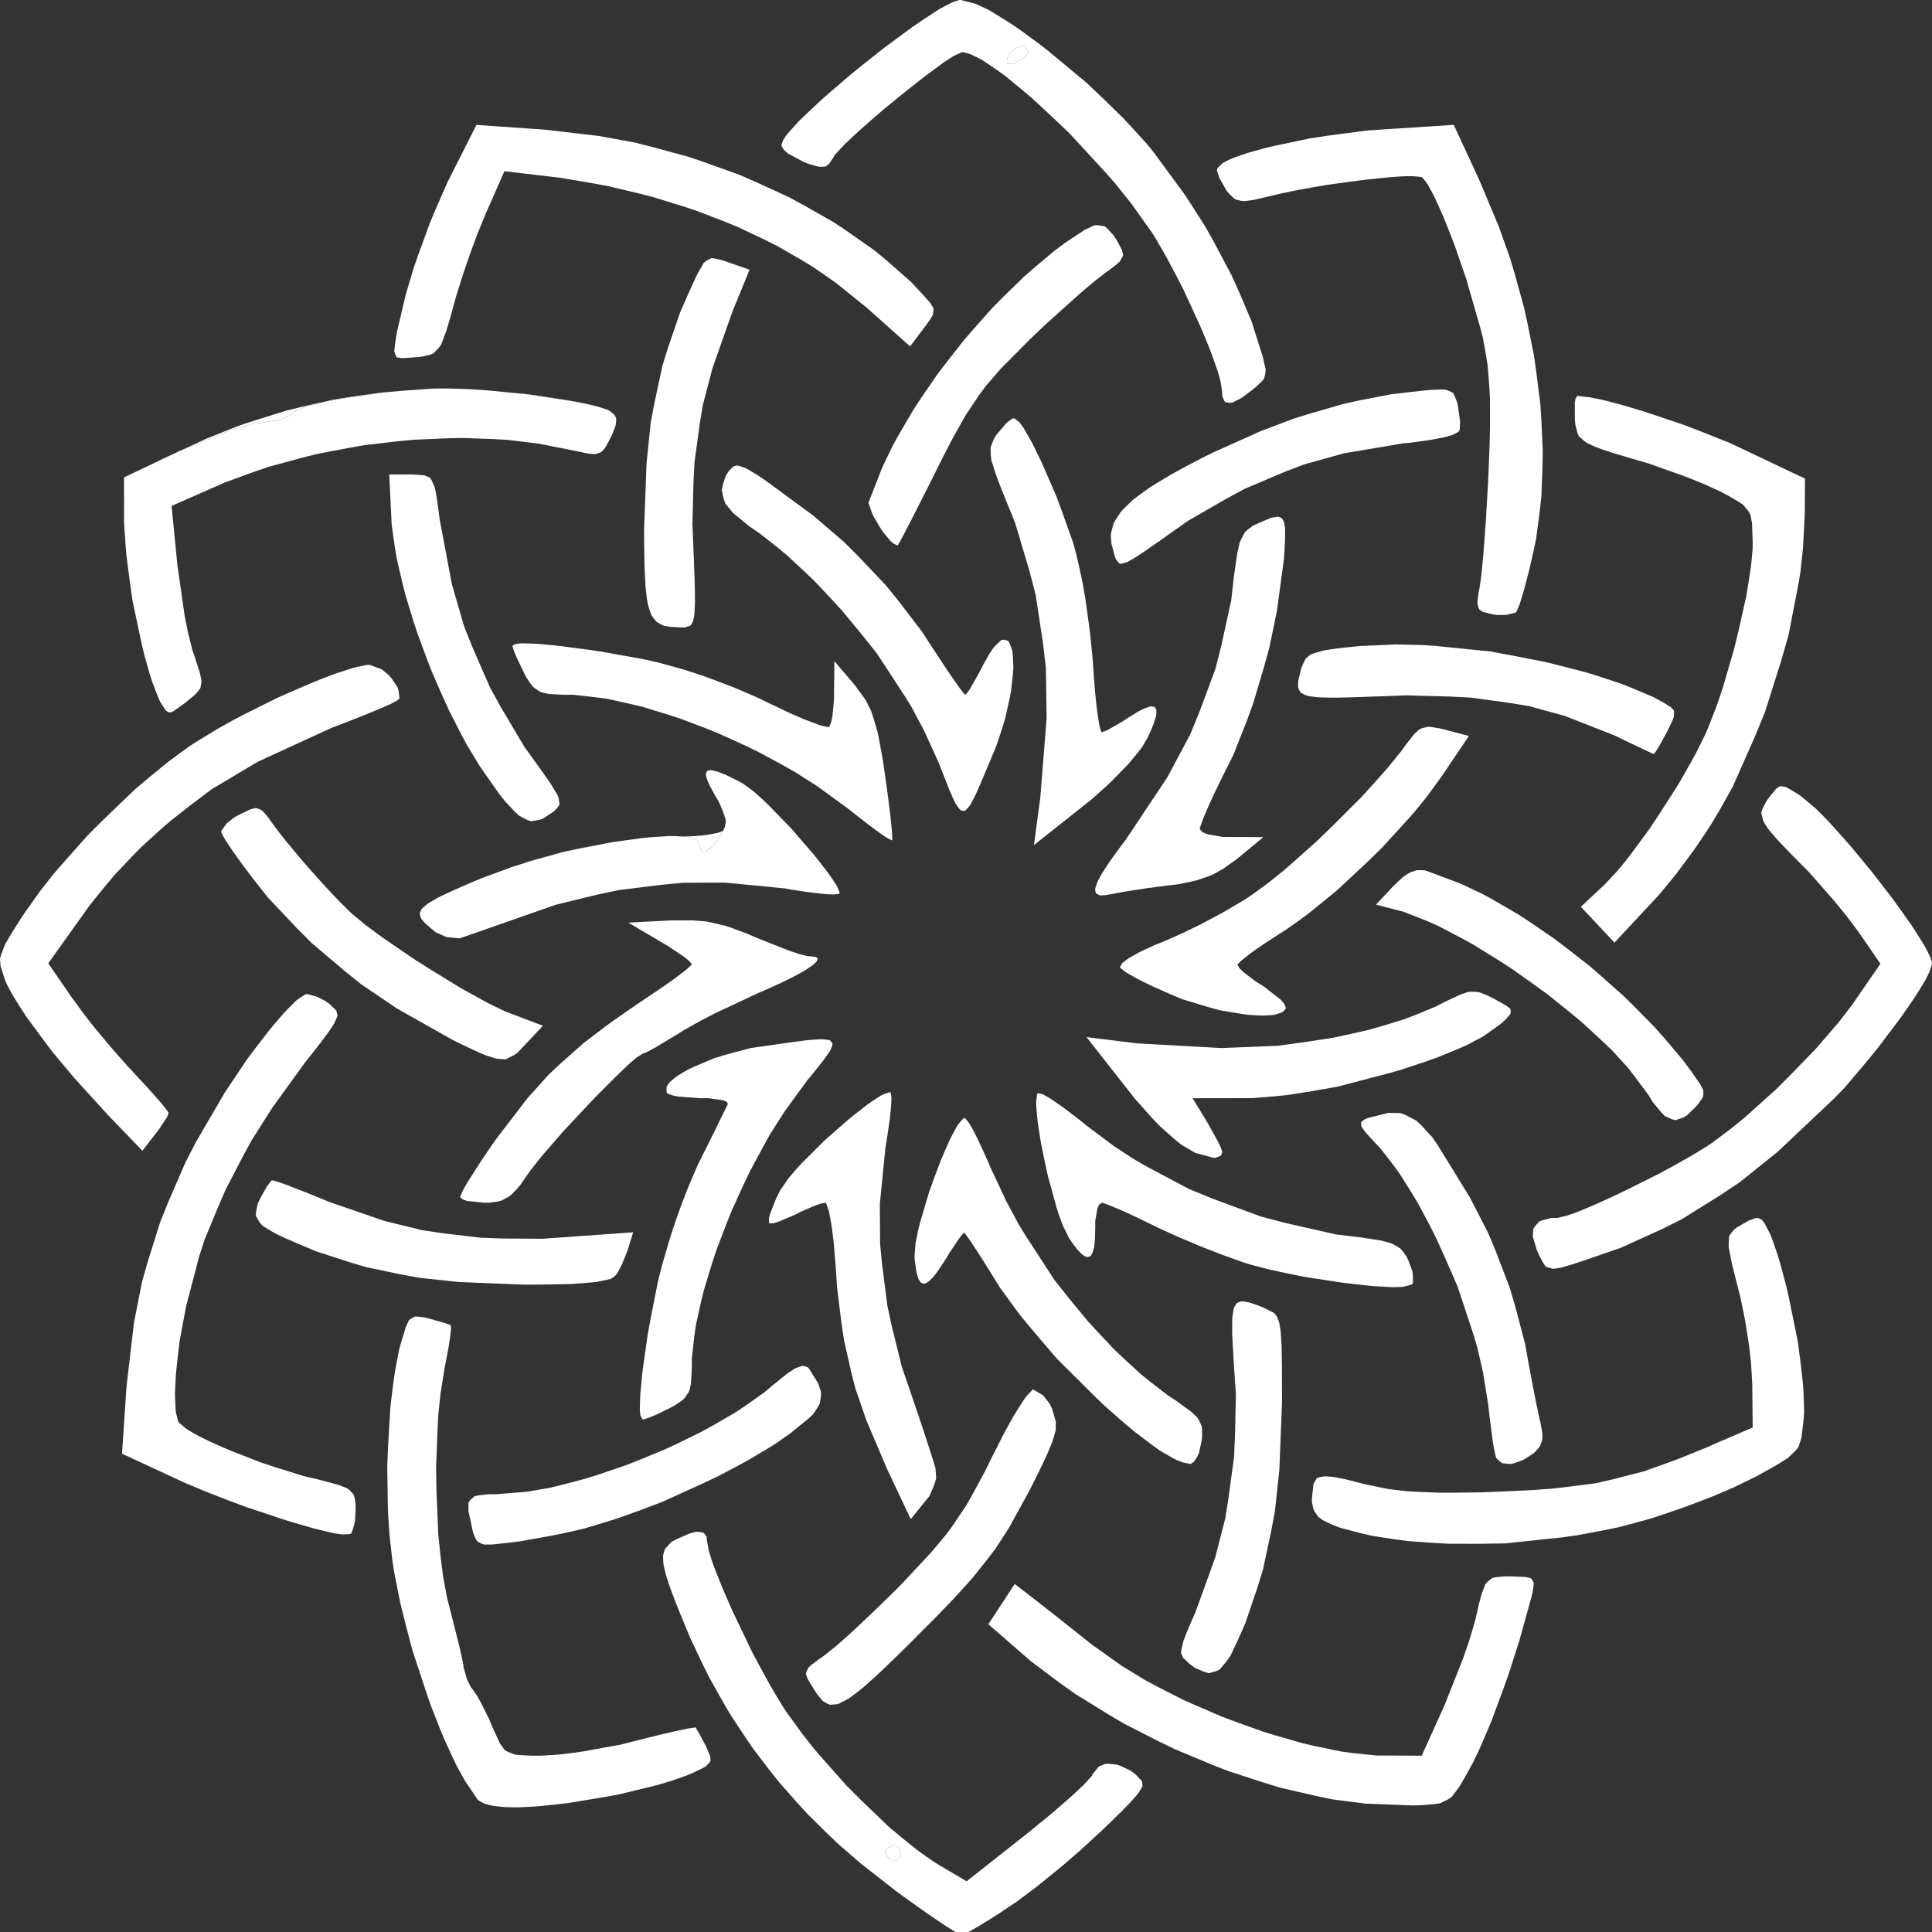 <svg width="32" height="32" viewBox="0 0 32 32" fill="none" xmlns="http://www.w3.org/2000/svg">
<rect x="0" y="0" width="32" height="32" fill="#333333" stroke="none"/>
<g clip-path="url(#clip0_54_50)">
<path d="M11.57 25.373L11.648 25.385L11.671 25.406L11.706 25.459V25.501L11.742 25.692L11.798 25.873L11.84 25.985L11.933 26.221L11.988 26.354L12.107 26.627L12.174 26.771L12.455 27.358L12.603 27.634L12.751 27.905L12.822 28.027L12.962 28.259L13.026 28.356L13.281 28.708L13.473 28.952L13.578 29.076L14.019 29.573L14.253 29.807L14.724 30.26L14.949 30.447L15.171 30.626L15.275 30.703L15.477 30.844L15.568 30.899L16.011 31.16L17.02 30.363L17.417 30.039L17.654 29.834L17.752 29.747L17.932 29.58L17.991 29.518L18.089 29.409L18.097 29.384L18.203 29.257L18.307 29.215H18.371L18.506 29.229L18.58 29.258L18.73 29.33L18.805 29.387L18.915 29.502L18.924 29.586L18.888 29.648L18.844 29.715L18.809 29.755L18.732 29.843L18.566 30.013L18.495 30.082L18.341 30.232L18.248 30.321L17.886 30.654L17.617 30.886L17.48 30.999L17.208 31.22L17.081 31.317L16.839 31.498L16.74 31.564L16.543 31.696L16.453 31.753L16.277 31.863L16.204 31.907L16.067 31.986L16.02 32.011L15.939 32.05H15.927L15.813 31.993L15.67 31.904L15.573 31.838L15.363 31.696L15.24 31.609L14.988 31.43L14.853 31.331L14.265 30.872L13.896 30.553L13.723 30.389L13.384 30.055L13.224 29.881L12.914 29.53L12.768 29.348L12.485 28.978L12.353 28.786L12.097 28.398L11.978 28.195L11.748 27.785L11.643 27.574L11.438 27.143L11.345 26.919L11.197 26.558L11.12 26.354L11.09 26.27L11.037 26.109L11.019 26.043L10.991 25.921L10.986 25.87L10.982 25.777L10.988 25.739L11.008 25.669L11.027 25.64L11.122 25.538L11.203 25.496L11.412 25.403L11.527 25.372M14.8 30.565L14.712 30.601L14.676 30.654V30.688L14.69 30.753L14.712 30.776L14.765 30.812H14.8L14.887 30.776L14.923 30.722V30.688L14.887 30.601L14.833 30.565M6.921 21.807L7.029 21.82L7.104 21.839L7.348 21.907L7.459 21.946L7.468 21.954L7.47 22.02L7.46 22.11L7.451 22.174L7.43 22.312L7.415 22.394L7.383 22.563L7.364 22.656L7.296 23.087L7.262 23.409L7.251 23.582L7.223 24.303L7.229 24.673L7.259 25.411L7.293 25.744L7.333 26.067L7.357 26.211L7.41 26.488L7.441 26.605L7.6 27.233L7.64 27.407L7.654 27.472L7.676 27.587L7.678 27.616L7.733 27.81L7.796 27.941L7.833 27.987L7.901 28.087L7.955 28.183L7.985 28.239L8.108 28.488L8.16 28.616L8.281 28.877L8.358 28.986L8.41 29.015L8.526 29.061L8.614 29.07L8.812 29.08H8.958L9.27 29.06L9.527 29.029L9.669 29.007L10.264 28.9L10.532 28.832L10.909 28.738L11.132 28.686L11.222 28.666L11.386 28.632L11.439 28.623L11.521 28.611L11.524 28.616L11.585 28.721L11.655 28.851L11.696 28.929L11.763 29.088L11.769 29.165L11.748 29.197L11.686 29.26L11.624 29.293L11.481 29.362L11.372 29.408L11.116 29.498L10.894 29.564L10.767 29.596L10.229 29.726L9.974 29.771L9.413 29.864L9.176 29.891L8.945 29.915L8.843 29.922L8.643 29.933L8.556 29.935L8.387 29.932L8.316 29.927L8.181 29.913L8.125 29.901L8.025 29.874L7.986 29.855L7.92 29.816L7.9 29.791L7.699 29.493L7.561 29.242L7.491 29.096L7.352 28.79L7.282 28.622L7.146 28.275L7.081 28.092L6.831 27.335L6.73 26.95L6.634 26.566L6.596 26.381L6.524 26.013L6.498 25.841L6.451 25.419L6.43 25.115L6.424 24.955L6.414 24.296L6.427 23.964L6.466 23.307L6.501 23.01L6.541 22.722L6.565 22.591L6.614 22.341L6.644 22.234L6.723 21.977L6.772 21.87L6.803 21.843L6.873 21.806M25.256 26.119L25.35 26.137L25.372 26.159L25.403 26.215L25.401 26.262L25.385 26.37L25.366 26.45L25.162 27.185L24.991 27.718L24.898 27.981L24.708 28.493L24.615 28.715L24.523 28.927L24.481 29.02L24.396 29.196L24.358 29.265L24.28 29.408L24.246 29.467L24.182 29.576L24.153 29.619L24.043 29.765L23.981 29.805L23.852 29.868L23.759 29.881L23.552 29.899L23.4 29.904L22.62 29.874L22.072 29.804L21.788 29.744L21.213 29.612L20.922 29.523L20.337 29.332L20.045 29.217L19.464 28.974L19.179 28.836L18.615 28.548L18.345 28.388L17.812 28.058L17.562 27.881L17.075 27.515L16.854 27.323L16.37 26.902L16.589 26.569L16.807 26.236L17.134 26.488L17.309 26.625L17.46 26.743L17.546 26.811L17.908 27.099L18.079 27.235L18.582 27.593L18.96 27.824L19.164 27.933L19.582 28.147L19.8 28.244L20.243 28.435L20.468 28.519L20.919 28.681L21.143 28.749L21.587 28.877L21.802 28.925L22.224 29.012L22.422 29.038L22.807 29.077H22.979L23.548 29.08L23.926 28.244L24.235 27.464L24.327 27.198L24.364 27.078L24.431 26.849L24.452 26.759L24.5 26.552L24.53 26.438L24.543 26.393L24.601 26.241L24.637 26.199L24.72 26.135L24.782 26.123L24.921 26.11H25.023M17.277 23.111L17.386 23.25L17.427 23.339L17.487 23.543L17.486 23.689L17.459 23.786L17.427 23.887L17.402 23.948L17.349 24.076L17.314 24.152L17.237 24.314L17.19 24.41L17.089 24.613L17.028 24.731L16.712 25.305L16.492 25.646L16.366 25.812L16.1 26.145L15.937 26.326L15.766 26.511L15.474 26.814L15.363 26.924L15.029 27.259L14.887 27.398L14.623 27.654L14.514 27.756L14.308 27.94L14.226 28.007L14.068 28.126L14.005 28.162L13.888 28.221L13.839 28.23L13.748 28.236L13.71 28.221L13.635 28.179L13.601 28.142L13.533 28.06L13.497 28.004L13.38 27.814L13.348 27.725L13.357 27.688L13.393 27.618L13.438 27.577L13.551 27.492L13.639 27.431L13.852 27.261L14.05 27.086L14.166 26.979L14.411 26.748L14.542 26.622L14.806 26.365L14.936 26.234L15.421 25.715L15.683 25.402L15.795 25.245L16.01 24.926L16.11 24.747L16.312 24.375L16.421 24.151L16.645 23.712L16.788 23.454L16.851 23.352L16.971 23.166L17.018 23.108L17.101 23.019H17.122M20.603 21.557L20.686 21.571L20.738 21.588L20.849 21.627L20.916 21.653L21.099 21.745L21.14 21.79L21.156 21.822L21.184 21.894L21.195 21.943L21.212 22.053L21.217 22.128L21.227 22.289L21.229 22.393L21.233 22.618V22.758L21.234 23.058V23.241L21.19 24.346L21.116 25.036L21.055 25.36L20.919 25.996L20.827 26.295L20.627 26.884L20.503 27.165L20.381 27.423L20.322 27.507L20.207 27.648L20.145 27.679L20.02 27.713L19.949 27.692L19.796 27.628L19.705 27.561L19.595 27.457L19.561 27.381L19.567 27.324L19.596 27.194L19.634 27.095L19.676 26.988L19.704 26.924L19.763 26.787L19.8 26.704L20.127 25.799L20.293 25.154L20.347 24.818L20.439 24.137L20.455 23.79L20.47 23.09L20.446 22.741L20.42 22.322L20.409 22.096V22.008L20.41 21.846L20.416 21.785L20.433 21.679L20.447 21.644L20.482 21.586L20.508 21.572L20.565 21.554M13.325 22.627L13.384 22.649L13.406 22.678L13.55 22.911L13.598 23.051V23.116L13.58 23.244L13.547 23.306L13.464 23.428L13.399 23.489L13.087 23.743L12.833 23.92L12.687 24.01L12.384 24.189L12.218 24.28L11.879 24.458L11.7 24.543L10.967 24.877L10.599 25.016L10.231 25.148L10.054 25.204L9.704 25.309L9.541 25.349L9.391 25.383L9.303 25.402L9.12 25.438L9.023 25.456L8.631 25.526L8.474 25.547L8.161 25.581L8.024 25.583L7.979 25.569L7.906 25.531L7.882 25.494L7.843 25.407L7.826 25.341L7.759 25.027V24.89L7.786 24.848L7.86 24.782L7.931 24.767L8.095 24.749H8.218L8.728 24.708L9.105 24.643L9.308 24.594L9.72 24.485L9.933 24.417L10.361 24.271L10.575 24.187L11.003 24.011L11.21 23.915L11.618 23.715L11.809 23.61L12.18 23.395L12.346 23.284L12.663 23.06L12.795 22.947L13.034 22.755L13.159 22.671L13.206 22.65L13.293 22.622M29.175 20.2L29.215 20.243L29.234 20.277L29.32 20.44L29.366 20.56L29.455 20.821L29.499 20.977L29.587 21.306L29.628 21.484L29.779 22.23L29.825 22.586L29.864 22.935L29.873 23.089L29.883 23.384L29.875 23.501L29.837 23.817L29.789 23.967L29.738 24.029L29.616 24.147L29.512 24.213L29.399 24.282L29.33 24.32L29.181 24.403L29.092 24.453L28.716 24.636L28.409 24.768L28.241 24.834L27.898 24.964L27.727 25.023L27.389 25.137L27.236 25.182L26.804 25.297L26.576 25.344L26.117 25.43L25.881 25.463L24.926 25.564L24.459 25.57L23.995 25.569L23.772 25.557L23.334 25.526L23.13 25.5L22.732 25.439L22.551 25.397L22.204 25.307L22.056 25.25L21.907 25.177L21.832 25.119L21.806 25.084L21.76 25.01L21.748 24.966L21.729 24.875V24.82L21.756 24.575L21.812 24.481L21.873 24.464L21.938 24.453L21.982 24.454L22.076 24.462L22.135 24.471L22.261 24.496L22.338 24.515L22.5 24.556L22.598 24.582L22.995 24.663L23.296 24.699L23.473 24.709L23.847 24.724H24.069L24.541 24.718L24.823 24.707L25.37 24.681L25.7 24.657L25.851 24.641L26.427 24.568L26.694 24.507L27.224 24.371L27.506 24.271L27.794 24.166L27.949 24.104L28.268 23.974L28.442 23.897L29.03 23.644L29.023 22.928L29.003 22.582L28.973 22.312L28.952 22.169L28.906 21.879L28.879 21.74L28.822 21.467L28.791 21.348L28.723 21.082L28.687 20.934L28.674 20.873L28.633 20.663L28.632 20.595L28.64 20.477L28.664 20.437L28.721 20.367L28.767 20.331L28.953 20.222L29.078 20.175L29.119 20.174M5.254 16.51L5.393 16.582L5.457 16.627L5.571 16.74L5.591 16.824L5.565 16.887L5.533 16.955L5.507 16.997L5.446 17.088L5.405 17.143L5.315 17.265L5.258 17.338L5.135 17.494L5.061 17.586L4.509 18.349L4.171 18.882L4.022 19.155L3.736 19.707L3.615 19.985L3.387 20.538L3.299 20.809L3.082 21.639L2.974 22.219L2.943 22.485L2.915 22.747L2.908 22.864L2.898 23.089L2.901 23.184L2.909 23.361L2.922 23.427L2.951 23.542L2.974 23.571L3.086 23.665L3.204 23.739L3.282 23.78L3.447 23.863L3.544 23.907L3.746 23.996L3.856 24.042L4.317 24.221L4.556 24.301L5.031 24.449L5.241 24.497L5.593 24.59L5.744 24.647L5.789 24.681L5.858 24.755L5.873 24.806L5.89 24.921V25.001L5.88 25.192L5.863 25.266L5.823 25.393L5.797 25.409L5.67 25.416L5.521 25.393L5.422 25.37L5.207 25.318L5.081 25.282L4.817 25.205L4.674 25.16L4.074 24.96L3.77 24.846L3.472 24.731L3.331 24.673L3.056 24.558L2.934 24.501L2.021 24.078L2.096 22.959L2.219 21.909L2.352 21.233L2.446 20.901L2.653 20.243L2.785 19.914L3.07 19.256L3.243 18.92L3.723 18.096L4.092 17.546L4.273 17.305L4.452 17.074L4.535 16.973L4.699 16.783L4.77 16.709L4.906 16.574L4.961 16.533L5.061 16.468L5.093 16.466M14.755 18.105L14.766 18.193L14.76 18.31L14.753 18.392L14.733 18.568L14.718 18.672L14.686 18.887L14.666 19.002L14.573 19.942L14.577 20.603L14.61 20.941L14.697 21.622L14.77 21.963L14.938 22.641L15.052 22.973L15.203 23.417L15.297 23.698L15.337 23.821L15.412 24.051L15.439 24.136L15.485 24.286L15.495 24.32L15.506 24.489L15.477 24.585L15.394 24.781L15.323 24.867L15.085 25.162L14.691 24.328L14.346 23.515L14.166 22.991L14.099 22.728L13.979 22.193L13.937 21.91L13.865 21.328L13.844 21.005L13.809 20.585L13.779 20.338L13.763 20.241L13.729 20.062L13.712 20.008L13.679 19.923H13.662L13.589 19.938L13.517 19.962L13.472 19.98L13.276 20.064L13.174 20.117L12.89 20.238L12.816 20.258L12.79 20.261L12.746 20.262L12.738 20.253L12.734 20.192L12.751 20.119L12.768 20.071L12.856 19.848L12.922 19.717L13.06 19.515L13.2 19.352L13.285 19.261L13.667 18.88L13.875 18.698L14.081 18.519L14.178 18.442L14.367 18.295L14.446 18.24L14.595 18.143L14.649 18.119L14.739 18.089M15.989 18.523L16.047 18.595L16.108 18.699L16.146 18.772L16.225 18.933L16.27 19.029L16.36 19.23L16.406 19.339L16.672 19.905L16.875 20.283L16.988 20.468L17.466 21.202L17.737 21.543L18.013 21.877L18.157 22.034L18.445 22.342L18.594 22.483L18.891 22.756L19.042 22.878L19.342 23.11L19.492 23.209L19.728 23.381L19.832 23.479L19.861 23.527L19.905 23.625L19.91 23.682V23.806L19.899 23.885L19.855 24.078L19.82 24.143L19.783 24.202L19.763 24.22L19.723 24.247L19.705 24.246L19.585 24.22L19.491 24.183L19.436 24.156L19.205 24.022L19.07 23.924L18.788 23.71L18.634 23.581L18.32 23.307L18.159 23.154L17.507 22.505L17.214 22.164L16.928 21.823L16.803 21.657L16.567 21.333L16.474 21.184L16.288 20.885L16.177 20.712L16.131 20.643L16.046 20.517L16.019 20.478L15.973 20.418H15.968L15.933 20.452L15.892 20.506L15.865 20.545L15.739 20.732L15.666 20.851L15.547 21.033L15.478 21.127L15.447 21.161L15.389 21.221L15.364 21.237L15.316 21.262L15.296 21.26L15.258 21.249L15.243 21.229L15.213 21.184L15.201 21.146L15.178 21.064L15.17 21.01L15.154 20.892L15.147 20.82L15.165 20.587L15.206 20.381L15.236 20.261L15.389 19.742L15.484 19.48L15.582 19.222L15.631 19.106L15.729 18.883L15.774 18.795L15.861 18.636L15.899 18.587L15.965 18.517M23.197 18.436L23.287 18.471L23.463 18.564L23.548 18.646L23.72 18.832L23.811 18.964L24.344 19.83L24.647 20.418L24.772 20.718L25.005 21.325L25.096 21.634L25.261 22.261L25.318 22.583L25.421 23.125L25.456 23.298L25.473 23.373L25.502 23.512L25.515 23.562L25.546 23.741V23.839L25.534 23.88L25.505 23.957L25.479 23.99L25.418 24.056L25.375 24.088L25.234 24.179L25.168 24.205L25.042 24.246L24.988 24.247L24.886 24.236L24.849 24.212L24.783 24.15L24.767 24.099L24.744 23.986L24.724 23.868L24.714 23.793L24.671 23.459L24.651 23.275L24.563 22.727L24.473 22.337L24.415 22.134L24.143 21.311L23.968 20.908L23.788 20.508L23.692 20.317L23.495 19.945L23.392 19.774L23.186 19.445L23.081 19.3L22.87 19.028L22.765 18.918L22.61 18.746L22.553 18.665L22.546 18.637L22.545 18.586L22.565 18.568L22.615 18.533L22.66 18.516L22.999 18.432M13.644 17.215L13.738 17.227L13.761 17.245L13.79 17.287L13.783 17.32L13.754 17.396L13.719 17.448L13.639 17.562L13.581 17.635L13.455 17.792L13.375 17.888L13.001 18.401L12.76 18.778L12.647 18.981L12.424 19.395L12.321 19.61L12.123 20.044L12.035 20.263L11.867 20.702L11.796 20.918L11.665 21.347L11.614 21.551L11.525 21.954L11.499 22.141L11.459 22.504V22.665L11.445 22.911L11.418 23.035L11.391 23.082L11.329 23.17L11.28 23.208L11.17 23.282L11.094 23.322L10.892 23.422L10.81 23.456L10.733 23.486L10.705 23.496L10.655 23.511H10.643L10.607 23.444L10.597 23.339L10.599 23.261L10.606 23.088L10.637 22.758L10.653 22.63L10.73 22.091L10.784 21.801L10.899 21.22L10.966 20.955L11.094 20.514L11.2 20.194L11.258 20.033L11.378 19.715L11.439 19.569L11.559 19.29L11.614 19.18L11.87 18.667L11.909 18.585L11.983 18.434L12.009 18.382L12.051 18.295L12.056 18.283L12.034 18.247L11.981 18.226L11.94 18.218L11.737 18.19H11.6L11.231 18.162L11.137 18.142L11.105 18.131L11.05 18.107L11.042 18.094L11.039 18.005L11.08 17.937L11.118 17.901L11.209 17.828L11.269 17.789L11.4 17.714L11.478 17.677L11.82 17.531L12.018 17.47L12.429 17.36L12.637 17.33L13.092 17.265L13.333 17.233L13.425 17.224L13.589 17.213M17.276 18.127L17.381 18.185L17.451 18.232L17.605 18.339L17.694 18.406L17.88 18.548L17.979 18.63L18.446 18.98L18.78 19.199L18.957 19.302L19.689 19.691L20.081 19.852L20.883 20.149L21.297 20.258L22.133 20.447L22.552 20.497L22.878 20.548L23.036 20.59L23.094 20.618L23.196 20.681L23.234 20.724L23.302 20.821L23.331 20.885L23.395 21.059L23.402 21.129V21.257L23.375 21.279L23.239 21.314L23.083 21.32L22.979 21.315L22.756 21.302L22.627 21.29L22.357 21.26L22.212 21.242L21.612 21.15L21.325 21.092L21.043 21.031L20.915 20.999L20.67 20.934L20.57 20.9L20.217 20.773L19.955 20.671L19.82 20.616L19.55 20.502L19.424 20.446L19.18 20.335L19.08 20.285L18.788 20.144L18.608 20.062L18.533 20.029L18.392 19.97L18.343 19.951L18.26 19.923H18.245L18.204 19.955L18.18 20.007L18.172 20.044L18.141 20.222V20.335L18.135 20.53L18.125 20.634L18.117 20.675L18.097 20.747L18.085 20.77L18.058 20.809L18.041 20.815L18.003 20.821L17.981 20.812L17.933 20.785L17.906 20.759L17.848 20.701L17.815 20.659L17.746 20.567L17.708 20.509L17.606 20.303L17.534 20.11L17.498 19.993L17.358 19.486L17.3 19.219L17.246 18.953L17.225 18.829L17.188 18.59L17.178 18.488L17.162 18.3L17.164 18.235L17.177 18.123L17.194 18.105M4.618 19.58L4.742 19.624L4.827 19.657L5.118 19.77L5.341 19.861L5.46 19.91L6.364 20.222L6.985 20.374L7.307 20.423L7.958 20.5L8.295 20.513L8.978 20.518L9.333 20.493L10.487 20.411L10.401 20.692L10.304 20.937L10.225 21.087L10.191 21.129L10.123 21.18L10.052 21.198L9.882 21.233L9.756 21.245L9.474 21.267L9.286 21.271L9.091 21.275L8.981 21.276L8.755 21.278L8.629 21.276L7.598 21.234L6.959 21.166L6.66 21.112L6.071 20.989L5.79 20.906L5.236 20.726L4.965 20.612L4.722 20.507L4.587 20.444L4.533 20.415L4.351 20.304L4.304 20.251L4.238 20.14L4.241 20.076L4.268 19.94L4.309 19.851L4.428 19.639L4.499 19.551H4.52M29.578 13.035L29.628 13.062L29.74 13.128L29.822 13.181L30.07 13.388L30.274 13.592L30.388 13.718L30.624 13.983L30.747 14.129L30.993 14.427L31.111 14.579L31.347 14.885L31.452 15.031L31.654 15.315L31.735 15.439L31.882 15.675L31.928 15.765L31.969 15.849L31.981 15.882L32 15.944V15.965L31.958 16.099L31.892 16.23L31.843 16.312L31.735 16.486L31.668 16.587L31.527 16.791L31.447 16.901L31.105 17.355L30.921 17.58L30.549 18.02L30.375 18.198L29.445 19.076L28.819 19.579L28.499 19.793L27.856 20.194L27.523 20.36L26.849 20.666L26.497 20.788L26.287 20.861L26.042 20.942L25.979 20.961L25.864 20.994L25.818 21.003L25.736 21.014L25.705 21.012L25.602 20.979L25.567 20.93L25.5 20.806L25.455 20.707L25.388 20.48L25.395 20.357L25.423 20.312L25.496 20.232L25.558 20.209L25.697 20.173H25.791L25.951 20.136L26.115 20.079L26.216 20.037L26.434 19.945L26.555 19.89L26.808 19.774L26.94 19.71L27.482 19.439L27.731 19.303L27.973 19.167L28.08 19.104L28.282 18.98L28.36 18.927L28.655 18.706L28.867 18.535L28.976 18.44L29.422 18.038L29.643 17.818L30.076 17.371L30.265 17.152L30.45 16.937L30.531 16.833L30.686 16.631L30.749 16.538L31.146 15.963L30.784 15.437L30.593 15.182L30.431 14.983L30.341 14.876L29.962 14.444L29.788 14.269L29.558 14.034L29.436 13.905L29.389 13.851L29.302 13.749L29.271 13.706L29.218 13.624L29.203 13.589L29.171 13.46L29.192 13.396L29.258 13.269L29.319 13.186L29.419 13.064L29.476 13.023H29.508M11.693 15.262L11.8 15.284L12.018 15.335L12.134 15.375L12.373 15.464L12.509 15.524L13.07 15.746L13.226 15.798L13.285 15.814L13.39 15.839H13.416L13.51 15.85L13.541 15.87V15.885L13.531 15.917L13.513 15.939L13.463 15.984L13.425 16.011L13.338 16.069L13.283 16.102L13.161 16.168L13.087 16.205L12.931 16.282L12.842 16.323L12.654 16.407L12.549 16.452L11.844 16.783L11.612 16.903L11.509 16.96L11.316 17.069L11.245 17.115L10.855 17.35L10.755 17.404L10.72 17.422L10.662 17.448H10.652L10.544 17.515L10.422 17.621L10.34 17.697L10.168 17.864L10.069 17.963L9.866 18.168L9.76 18.279L9.33 18.738L9.147 18.949L8.971 19.153L8.902 19.238L8.775 19.401L8.736 19.457L8.617 19.628L8.566 19.689L8.462 19.796L8.408 19.831L8.301 19.888L8.239 19.902L8.106 19.921H8.025L7.74 19.892L7.675 19.871L7.655 19.858L7.623 19.832V19.819L7.671 19.71L7.746 19.577L7.802 19.49L7.923 19.3L7.995 19.191L8.148 18.965L8.233 18.846L8.734 18.193L9.079 17.808L9.27 17.628L9.668 17.275L9.901 17.098L10.139 16.919L10.271 16.828L10.538 16.642L10.685 16.544L10.986 16.341L11.162 16.217L11.231 16.165L11.358 16.068L11.397 16.033L11.457 15.976V15.968L11.415 15.917L11.351 15.864L11.303 15.829L11.076 15.677L10.407 15.282L11.102 15.245L11.47 15.244M24.485 16.431L24.543 16.45L24.667 16.502L24.747 16.544L24.944 16.653L25.015 16.708L25.022 16.734L25.02 16.787L24.994 16.822L24.926 16.897L24.869 16.95L24.574 17.162L24.307 17.304L24.145 17.376L23.803 17.516L23.613 17.583L23.22 17.714L23.012 17.774L22.156 17.998L21.738 18.072L21.323 18.137L21.13 18.157L20.753 18.188L20.586 18.189L19.753 18.19L19.998 18.592L20.171 18.904L20.212 18.988L20.225 19.019L20.244 19.075V19.087L20.227 19.136L20.199 19.152L20.132 19.177L20.09 19.175L19.798 19.095L19.579 18.969L19.457 18.871L19.207 18.649L19.07 18.505L18.79 18.189L17.996 17.178L18.841 17.282L20.231 17.359L21.158 17.322L21.602 17.262L22.041 17.195L22.253 17.152L22.67 17.058L22.866 17.002L23.253 16.884L23.431 16.816L23.78 16.672L23.937 16.591L24.193 16.471L24.322 16.428L24.377 16.426M6.321 11.085L6.448 11.19L6.498 11.254L6.587 11.388L6.603 11.45L6.617 11.566L6.581 11.601L6.473 11.659L6.329 11.723L6.23 11.764L6.016 11.852L5.89 11.902L5.629 12.004L5.488 12.057L4.268 12.618L3.508 13.071L3.16 13.333L2.818 13.602L2.654 13.744L2.335 14.035L2.184 14.188L1.891 14.5L1.753 14.664L1.485 14.995L1.362 15.168L0.799 15.956L1.197 16.533L1.398 16.807L1.563 17.017L1.653 17.126L1.838 17.346L1.929 17.451L2.111 17.656L2.425 17.994L2.561 18.146L2.616 18.208L2.714 18.324L2.745 18.363L2.792 18.429V18.438L2.767 18.502L2.727 18.564L2.634 18.704L2.575 18.78L2.359 19.061L1.791 18.471L1.225 17.849L0.872 17.427L0.72 17.225L0.432 16.834L0.323 16.666L0.222 16.502L0.181 16.431L0.108 16.292L0.084 16.235L0.01 16.007L0 15.877L0.021 15.805L0.082 15.647L0.142 15.541L0.21 15.428L0.252 15.361L0.343 15.219L0.398 15.135L0.663 14.761L0.866 14.502L0.979 14.369L1.453 13.835L1.713 13.576L2.241 13.069L2.506 12.847L2.768 12.632L2.896 12.536L3.148 12.353L3.267 12.277L3.618 12.064L3.879 11.919L4.018 11.846L4.588 11.561L4.868 11.438L5.144 11.319L5.271 11.267L5.521 11.17L5.632 11.133L5.841 11.065L5.924 11.045L6.076 11.013H6.125M23.594 14.415L23.639 14.428L24.181 14.631L24.561 14.81L24.755 14.917L25.148 15.146L25.348 15.277L25.744 15.548L25.94 15.697L26.33 16.001L26.518 16.165L26.891 16.496L27.066 16.668L27.41 17.018L27.569 17.197L27.873 17.557L28.008 17.739L28.155 17.949L28.209 18.049L28.213 18.089L28.209 18.164L28.186 18.204L28.129 18.284L28.082 18.336L27.94 18.476L27.877 18.511L27.752 18.554L27.692 18.538L27.571 18.482L27.507 18.414L27.376 18.255L27.302 18.133L26.981 17.705L26.704 17.401L26.54 17.244L26.198 16.929L26.01 16.773L25.625 16.464L25.422 16.317L25.012 16.027L24.806 15.895L24.392 15.639L24.192 15.53L23.796 15.324L23.611 15.245L23.253 15.103L23.094 15.062L22.791 14.983L23.087 14.667L23.235 14.529L23.329 14.464L23.374 14.444L23.463 14.415L23.506 14.412M4.273 13.393L4.341 13.424L4.376 13.461L4.451 13.551L4.499 13.62L4.617 13.779L4.713 13.901L4.769 13.969L5.005 14.253L5.134 14.4L5.395 14.691L5.515 14.818L5.633 14.942L5.686 14.994L5.786 15.094L5.828 15.133L6.057 15.322L6.252 15.468L6.363 15.547L6.845 15.877L7.105 16.042L7.629 16.364L7.861 16.492L8.085 16.615L8.182 16.663L8.363 16.75L8.432 16.776L8.992 16.99L8.719 17.281L8.569 17.438L8.504 17.481L8.376 17.546L8.298 17.542L8.215 17.533L8.166 17.518L8.061 17.485L7.996 17.459L7.86 17.399L7.779 17.361L7.603 17.277L7.498 17.225L6.576 16.705L5.984 16.304L5.706 16.08L5.163 15.62L4.915 15.371L4.437 14.865L4.228 14.601L4.009 14.312L3.881 14.134L3.829 14.059L3.736 13.917L3.707 13.868L3.663 13.783V13.766L3.754 13.638L3.889 13.533L3.976 13.487L4.15 13.404L4.237 13.383M23.714 12.043L23.844 12.064L23.933 12.086L24.33 12.189L23.88 12.857L23.634 13.194L23.444 13.429L23.339 13.55L22.891 14.04L22.646 14.279L22.146 14.745L21.899 14.948L21.653 15.146L21.534 15.233L21.3 15.399L21.191 15.468L20.924 15.642L20.767 15.751L20.703 15.798L20.59 15.886L20.554 15.917L20.498 15.973V15.984L20.53 16.037L20.582 16.089L20.621 16.121L20.806 16.261L20.926 16.334L21.212 16.557L21.269 16.624L21.283 16.651L21.299 16.7L21.29 16.716L21.243 16.764L21.202 16.78L21.109 16.808L21.049 16.814L20.918 16.822L20.84 16.819L20.677 16.809L20.587 16.797L20.206 16.733L20.001 16.677L19.585 16.551L19.386 16.468L19.074 16.329L18.888 16.238L18.811 16.197L18.673 16.119L18.628 16.088L18.555 16.032L18.55 16.015L18.594 15.947L18.677 15.882L18.74 15.845L18.88 15.767L18.966 15.726L19.148 15.644L19.251 15.604L19.593 15.453L19.851 15.328L19.983 15.259L20.247 15.118L20.369 15.047L20.608 14.906L20.706 14.842L20.995 14.633L21.213 14.459L21.331 14.359L21.818 13.926L22.066 13.685L22.556 13.196L22.767 12.963L22.971 12.733L23.058 12.628L23.223 12.423L23.286 12.334L23.431 12.15L23.515 12.076L23.561 12.059L23.655 12.037M26.333 6.581L26.507 6.615L26.612 6.64L26.832 6.698L26.954 6.733L27.205 6.808L27.339 6.852L27.883 7.035L28.148 7.136L28.665 7.343L28.875 7.443L29.896 7.927L29.893 8.511L29.863 9.08L29.82 9.479L29.786 9.683L29.624 10.518L29.502 10.945L29.232 11.798L29.062 12.212L28.7 13.029L28.491 13.404L28.347 13.646L28.259 13.781L28.074 14.055L27.973 14.193L27.77 14.466L27.669 14.591L27.472 14.829L27.383 14.923L26.741 15.613L26.184 15.019L26.573 14.656L26.769 14.448L26.915 14.273L26.995 14.171L27.32 13.73L27.485 13.482L27.808 12.976L27.947 12.732L28.082 12.491L28.139 12.378L28.247 12.159L28.289 12.062L28.424 11.716L28.513 11.459L28.556 11.32L28.723 10.746L28.794 10.454L28.924 9.876L28.965 9.622L29.002 9.377L29.013 9.27L29.03 9.065V8.984L29.019 8.662L28.989 8.516L28.956 8.462L28.87 8.36L28.799 8.312L28.629 8.212L28.504 8.146L28.227 8.019L27.992 7.923L27.861 7.874L27.305 7.676L27.05 7.602L26.758 7.515L26.597 7.464L26.533 7.442L26.414 7.397L26.367 7.376L26.283 7.335L26.251 7.313L26.149 7.224L26.126 7.165L26.093 7.036L26.084 6.944V6.672L26.095 6.608L26.105 6.589L26.125 6.558H26.137M11.801 12.76L11.873 12.777L11.919 12.793L12.019 12.833L12.081 12.863L12.212 12.928L12.29 12.968L12.475 13.102L12.632 13.241L12.721 13.327L13.097 13.713L13.28 13.924L13.46 14.132L13.539 14.23L13.688 14.42L13.745 14.5L13.848 14.65L13.874 14.703L13.909 14.791L13.895 14.805L13.807 14.816L13.69 14.81L13.608 14.802L13.431 14.782L13.327 14.768L13.112 14.735L12.995 14.714L12.011 14.619L11.314 14.621L10.959 14.655L10.246 14.743L9.897 14.817L9.205 14.986L8.881 15.099L8.587 15.202L8.182 15.344L8.067 15.384L7.853 15.459L7.775 15.486L7.642 15.532L7.615 15.542L7.396 15.521L7.217 15.442L7.139 15.378L7.029 15.28L6.979 15.22L6.967 15.193L6.952 15.139L6.959 15.111L6.983 15.057L7.011 15.029L7.081 14.97L7.133 14.938L7.249 14.87L7.327 14.832L7.495 14.753L7.602 14.706L7.828 14.608L7.964 14.551L8.495 14.355L8.881 14.235L9.082 14.182L9.485 14.082L9.684 14.04L10.079 13.962L10.264 13.932L10.625 13.882L10.783 13.867L11.082 13.847L11.201 13.849L11.415 13.864L11.481 13.886L11.539 13.911L11.556 13.927L11.582 13.962V13.983L11.613 14.088L11.66 14.108L11.693 14.096L11.764 14.056L11.805 14.014L11.888 13.917L11.93 13.851L12.004 13.702L12.023 13.612L12.017 13.563L11.993 13.461L11.963 13.398L11.894 13.26L11.841 13.17L11.753 13.009L11.715 12.922L11.705 12.889L11.691 12.829L11.695 12.809L11.71 12.773L11.727 12.765L11.769 12.755M21.184 8.563L21.226 8.579L21.241 8.599L21.267 8.645L21.274 8.679L21.285 8.759V8.927L21.281 9L21.273 9.156L21.267 9.25L21.151 10.114L21.023 10.732L20.937 11.043L20.753 11.662L20.647 11.951L20.424 12.513L20.303 12.752L20.136 13.093L20.038 13.304L19.999 13.393L19.929 13.557L19.907 13.616L19.873 13.714V13.733L19.915 13.783L19.98 13.811L20.028 13.823L20.254 13.862L20.399 13.863L20.925 13.865L20.494 14.223L20.258 14.391L20.095 14.482L20.006 14.518L19.821 14.581L19.718 14.605L19.503 14.648L19.381 14.662L18.993 14.712L18.663 14.763L18.597 14.774L18.481 14.795L18.446 14.803L18.299 14.828L18.224 14.831L18.199 14.822L18.157 14.801L18.148 14.78L18.138 14.733L18.146 14.698L18.171 14.623L18.194 14.573L18.252 14.467L18.294 14.401L18.387 14.261L18.446 14.178L18.574 14.003L18.651 13.901L19.335 12.874L19.711 12.17L19.86 11.809L20.131 11.079L20.227 10.703L20.393 9.943L20.437 9.552L20.492 9.169L20.533 8.987L20.561 8.924L20.622 8.813L20.665 8.773L20.758 8.704L20.821 8.676L20.978 8.608L21.064 8.575L21.097 8.568L21.16 8.559M16.882 6.991L16.955 7.09L16.997 7.162L17.088 7.323L17.137 7.421L17.237 7.626L17.289 7.741L17.501 8.231L17.596 8.488L17.777 8.997L17.836 9.219L17.919 9.593L17.974 9.896L17.997 10.062L18.044 10.398L18.063 10.565L18.096 10.896L18.106 11.044L18.138 11.465L18.164 11.711L18.177 11.809L18.204 11.986L18.216 12.041L18.24 12.126H18.251L18.309 12.107L18.371 12.077L18.41 12.055L18.59 11.951L18.69 11.886L18.855 11.784L18.948 11.737L18.985 11.723L19.052 11.702H19.076L19.121 11.71L19.133 11.723L19.153 11.757L19.154 11.784L19.151 11.846L19.139 11.888L19.112 11.977L19.09 12.033L19.04 12.15L19.006 12.22L18.922 12.366L18.854 12.455L18.703 12.639L18.608 12.739L18.409 12.942L18.299 13.045L18.072 13.247L17.953 13.341L17.125 13.998L17.23 13.217L17.335 11.902L17.323 11.064L17.276 10.658L17.154 9.855L17.052 9.46L16.818 8.674L16.561 8.035L16.509 7.896L16.488 7.838L16.422 7.631L16.412 7.556L16.406 7.422L16.422 7.366L16.468 7.259L16.507 7.198L16.667 7.009L16.77 6.93H16.801M8.716 10.657L8.874 10.662L8.971 10.67L9.178 10.689L9.296 10.703L9.799 10.768L10.075 10.814L10.636 10.914L10.902 10.973L11.313 11.086L11.628 11.188L11.791 11.248L12.122 11.373L12.279 11.439L12.586 11.572L12.716 11.637L13.09 11.814L13.315 11.912L13.408 11.947L13.577 12.011L13.634 12.025L13.727 12.045L13.737 12.035L13.765 11.966L13.783 11.887L13.79 11.835L13.813 11.596L13.82 10.951L14.161 11.35L14.336 11.592L14.427 11.772L14.464 11.882L14.534 12.119L14.565 12.273L14.625 12.604L14.656 12.819L14.697 13.107L14.713 13.237L14.744 13.483L14.755 13.583L14.773 13.765L14.776 13.823L14.78 13.915L14.775 13.919L14.707 13.888L14.614 13.827L14.549 13.78L14.407 13.676L14.325 13.612L14.151 13.477L14.057 13.401L13.539 13.024L13.161 12.783L12.961 12.67L12.553 12.45L12.341 12.348L11.915 12.154L11.701 12.067L11.272 11.904L11.06 11.835L10.641 11.707L10.44 11.659L10.044 11.572L9.859 11.548L9.5 11.508H9.339L9.09 11.495L8.966 11.467L8.918 11.441L8.83 11.378L8.792 11.33L8.718 11.22L8.678 11.143L8.544 10.861L8.514 10.784L8.504 10.756L8.489 10.705V10.694L8.548 10.664L8.645 10.655M7.03 7.873L7.121 7.911L7.151 7.958L7.202 8.075L7.222 8.178L7.24 8.288L7.25 8.358L7.27 8.506L7.281 8.595L7.485 9.679L7.688 10.378L7.824 10.717L8.118 11.391L8.298 11.717L8.684 12.367L8.912 12.684L9.047 12.874L9.12 12.979L9.147 13.024L9.239 13.177L9.255 13.229L9.267 13.321L9.249 13.356L9.195 13.421L9.147 13.457L8.992 13.56L8.926 13.581L8.794 13.603L8.73 13.58L8.599 13.511L8.523 13.44L8.365 13.271L8.267 13.148L7.944 12.687L7.733 12.337L7.631 12.147L7.431 11.754L7.338 11.549L7.155 11.131L7.072 10.918L6.914 10.49L6.844 10.278L6.716 9.856L6.664 9.652L6.571 9.251L6.54 9.064L6.488 8.7L6.48 8.538L6.447 7.858H6.818M12.249 7.719L12.345 7.751L12.41 7.787L12.556 7.875L12.655 7.941L13.472 8.541L13.979 8.976L14.213 9.21L14.667 9.688L14.873 9.942L15.27 10.46L15.446 10.732L15.644 11.033L15.764 11.21L15.813 11.28L15.903 11.408L15.934 11.447L15.984 11.508H15.99L16.026 11.469L16.068 11.407L16.094 11.361L16.216 11.146L16.287 11.008L16.387 10.829L16.45 10.736L16.478 10.703L16.584 10.601L16.625 10.595L16.7 10.614L16.725 10.659L16.767 10.777L16.776 10.866L16.785 11.064L16.775 11.186L16.746 11.444L16.718 11.59L16.651 11.889L16.604 12.049L16.497 12.371L16.428 12.533L16.312 12.81L16.265 12.921L16.176 13.125L16.14 13.2L16.072 13.331L16.042 13.369L15.986 13.429L15.959 13.431L15.907 13.419L15.88 13.386L15.824 13.305L15.793 13.238L15.725 13.086L15.686 12.984L15.599 12.765L15.546 12.629L15.303 12.096L15.11 11.732L14.999 11.549L14.519 10.816L14.239 10.467L13.954 10.122L13.805 9.959L13.504 9.638L13.349 9.489L13.038 9.2L12.882 9.07L12.567 8.823L12.411 8.718L12.136 8.491L12.017 8.344L11.989 8.271L11.955 8.123L11.968 8.046L12.017 7.889L12.07 7.804L12.145 7.727L12.207 7.709M23.546 10.683L23.77 10.698L24.684 10.79L25.145 10.876L25.601 10.966L25.823 11.021L26.258 11.133L26.464 11.196L26.861 11.328L27.04 11.399L27.384 11.545L27.53 11.624L27.673 11.711L27.723 11.764L27.728 11.798L27.725 11.872L27.704 11.925L27.649 12.045L27.605 12.132L27.502 12.322L27.462 12.388L27.427 12.446L27.413 12.463L27.392 12.489L27.387 12.488L27.328 12.461L27.244 12.421L27.186 12.394L26.983 12.298L26.826 12.222L26.741 12.181L25.918 11.858L25.333 11.697L25.016 11.644L24.366 11.555L24.014 11.537L23.288 11.517L22.892 11.532L22.409 11.549L22.149 11.555H22.046L21.859 11.551L21.789 11.545L21.665 11.528L21.623 11.513L21.551 11.477L21.531 11.452L21.502 11.397L21.5 11.36L21.503 11.279L21.514 11.229L21.54 11.12L21.557 11.054L21.625 10.91L21.705 10.841L21.774 10.816L21.933 10.772L22.057 10.753L22.188 10.736L22.268 10.726L22.435 10.709L22.532 10.7L23.121 10.674M7.762 6.445L8.015 6.461L8.151 6.473L8.709 6.53L8.978 6.567L9.244 6.607L9.365 6.626L9.599 6.669L9.699 6.69L9.885 6.732L9.953 6.751L10.074 6.791L10.104 6.81L10.179 6.874L10.205 6.925L10.206 6.957L10.201 7.027L10.187 7.074L10.148 7.176L10.118 7.243L10.028 7.41L9.969 7.48L9.934 7.498L9.859 7.522L9.809 7.52L9.701 7.506L9.63 7.488L8.921 7.348L8.423 7.287L8.166 7.272L7.645 7.254L7.379 7.261L6.844 7.284L6.576 7.31L6.037 7.373L5.77 7.42L5.238 7.522L4.978 7.588L4.461 7.729L4.212 7.813L3.721 7.993L2.842 8.38L2.938 9.356L3.058 10.198L3.11 10.46L3.137 10.57L3.189 10.777L3.215 10.847L3.306 11.131L3.336 11.262L3.335 11.309L3.32 11.394L3.297 11.43L3.237 11.501L3.189 11.54L3.065 11.643L3.002 11.689L2.882 11.774L2.844 11.796L2.792 11.798L2.753 11.773L2.733 11.749L2.652 11.623L2.609 11.522L2.522 11.295L2.477 11.153L2.391 10.85L2.35 10.679L2.195 9.95L2.142 9.57L2.094 9.193L2.079 9.012L2.055 8.66V8.501L2.054 7.907L2.992 7.462L3.769 7.144L4.001 7.068L4.096 7.045L4.268 7.006L4.322 7.004L4.635 6.953L4.725 6.922L4.759 6.904L4.821 6.867L4.838 6.847L4.953 6.779L5.085 6.732L5.172 6.709L5.362 6.662L5.473 6.64L5.706 6.596L5.833 6.576L6.368 6.499L6.643 6.474L7.188 6.435H7.425M11.84 4.282L11.963 4.31L12.415 4.467L12.127 5.172L11.8 6.101L11.64 6.713L11.589 7.026L11.503 7.658L11.486 7.994L11.469 8.676L11.496 9.351L11.501 9.477L11.508 9.711L11.509 9.805L11.511 9.977L11.508 10.044L11.502 10.164L11.496 10.208L11.481 10.284L11.469 10.31L11.443 10.354L11.425 10.366L11.344 10.393L11.282 10.392L11.096 10.382L10.995 10.364L10.953 10.345L10.876 10.3L10.845 10.266L10.789 10.188L10.768 10.132L10.731 10.011L10.717 9.929L10.695 9.755L10.688 9.643L10.677 9.406L10.673 9.26L10.669 8.95L10.668 8.765L10.709 7.672L10.779 6.995L10.839 6.678L10.972 6.056L11.064 5.76L11.264 5.176L11.389 4.892L11.488 4.673L11.543 4.554L11.568 4.508L11.655 4.356L11.697 4.321L11.784 4.275M24.506 2.991L24.829 3.763L25.016 4.289L25.094 4.555L25.241 5.087L25.3 5.354L25.407 5.889L25.445 6.154L25.512 6.683L25.529 6.943L25.553 7.46L25.549 7.712L25.531 8.21L25.505 8.45L25.443 8.924L25.395 9.148L25.339 9.398L25.31 9.512L25.253 9.731L25.227 9.822L25.177 9.987L25.156 10.043L25.116 10.135L25.104 10.146L24.95 10.185L24.798 10.187L24.718 10.174L24.567 10.136L24.505 10.099L24.49 10.068L24.47 9.996L24.474 9.943L24.489 9.82L24.506 9.735L24.523 9.625L24.536 9.523L24.543 9.46L24.569 9.179L24.583 9.004L24.61 8.632L24.622 8.427L24.646 8.009L24.656 7.796L24.672 7.376L24.678 7.125L24.679 7.011L24.678 6.586L24.668 6.405L24.641 6.062L24.617 5.906L24.563 5.601L24.523 5.445L24.285 4.619L24.094 4.065L23.999 3.82L23.904 3.584L23.858 3.48L23.769 3.283L23.729 3.205L23.652 3.063L23.62 3.016L23.559 2.94L23.537 2.931L23.407 2.918L23.267 2.919L23.176 2.924L22.98 2.939L22.868 2.95L22.634 2.975L22.509 2.99L21.992 3.06L21.742 3.103L21.497 3.147L21.385 3.17L21.17 3.216L21.08 3.238L20.757 3.313L20.608 3.332L20.556 3.326L20.463 3.303L20.425 3.273L20.352 3.202L20.31 3.148L20.194 2.943L20.155 2.819L20.166 2.784L20.254 2.699L20.373 2.637L20.457 2.605L20.643 2.54L20.756 2.507L20.993 2.443L21.127 2.412L21.698 2.292L22.009 2.245L22.638 2.162L22.936 2.142L24.079 2.068M23.978 6.466L24.066 6.506L24.089 6.548L24.13 6.649L24.148 6.725L24.184 6.98L24.177 7.121L24.158 7.152L24.064 7.202L23.943 7.238L23.86 7.255L23.681 7.288L23.576 7.303L23.358 7.333L23.241 7.343L22.258 7.509L21.597 7.693L21.27 7.819L20.619 8.095L20.303 8.266L19.676 8.627L19.378 8.838L19.188 8.973L19.108 9.027L18.962 9.129L18.904 9.168L18.795 9.239L18.753 9.263L18.675 9.307L18.647 9.318L18.553 9.341L18.527 9.32L18.483 9.261L18.462 9.208L18.407 8.995L18.398 8.861L18.41 8.797L18.445 8.668L18.481 8.605L18.565 8.478L18.627 8.412L18.763 8.281L18.852 8.213L19.045 8.073L19.165 7.999L19.42 7.847L19.571 7.764L19.892 7.594L20.079 7.501L20.883 7.14L21.431 6.933L21.705 6.848L22.253 6.69L22.52 6.631L23.05 6.529L23.302 6.5L23.551 6.472L23.686 6.459L23.74 6.456L23.923 6.451M18.297 3.748L18.346 3.791L18.445 3.899L18.501 3.987L18.584 4.143L18.602 4.222L18.59 4.258L18.549 4.329L18.505 4.369L18.397 4.455L18.315 4.513L18.105 4.677L17.912 4.841L17.798 4.942L17.307 5.384L17.059 5.62L16.579 6.104L16.323 6.4L16.21 6.555L15.994 6.878L15.884 7.072L15.772 7.274L15.713 7.386L15.593 7.621L15.526 7.755L15.355 8.098L15.277 8.251L15.13 8.542L15.071 8.657L14.962 8.867L14.926 8.932L14.895 8.99L14.885 9.007L14.869 9.033H14.867L14.806 9.007L14.756 8.966L14.729 8.937L14.617 8.799L14.563 8.715L14.463 8.543L14.432 8.467L14.385 8.327L14.398 8.291L14.614 7.74L14.797 7.36L14.906 7.167L15.134 6.779L15.262 6.584L15.527 6.198L15.672 6.008L15.968 5.632L16.125 5.45L16.444 5.092L16.611 4.924L16.947 4.596L17.119 4.445L17.465 4.154L17.638 4.025L17.963 3.809L18.122 3.733L18.183 3.731M16.158 0.063L16.374 0.163L16.5 0.239L16.765 0.405L16.911 0.506L17.209 0.724L17.365 0.846L18.001 1.375L18.304 1.663L18.601 1.954L18.737 2.099L19 2.388L19.112 2.527L19.636 3.241L19.965 3.756L20.113 4.02L20.395 4.553L20.513 4.812L20.73 5.323L20.875 5.781L20.913 5.901L20.925 5.951L20.963 6.119L20.96 6.175L20.936 6.274L20.9 6.316L20.812 6.4L20.743 6.457L20.585 6.577L20.523 6.613L20.408 6.669L20.367 6.672L20.295 6.662L20.275 6.634L20.244 6.56V6.498L20.215 6.313L20.168 6.144L20.132 6.042L20.055 5.827L20.007 5.707L19.905 5.46L19.847 5.33L19.601 4.795L19.467 4.536L19.332 4.282L19.266 4.164L19.132 3.935L19.069 3.836L18.737 3.371L18.474 3.042L18.329 2.876L17.714 2.208L17.399 1.909L17.087 1.621L16.938 1.495L16.65 1.258L16.52 1.164L16.273 0.997L16.173 0.945L16.078 0.9L16.037 0.886L15.96 0.866H15.93L15.792 0.929L15.639 1.028L15.332 1.254L14.977 1.533L14.854 1.633L14.609 1.835L14.494 1.934L14.27 2.13L14.175 2.217L13.997 2.383L13.934 2.449L13.827 2.566L13.809 2.6L13.733 2.712L13.679 2.755L13.644 2.761L13.567 2.763L13.514 2.75L13.396 2.715L13.316 2.685L13.052 2.543L12.992 2.491L12.973 2.466L12.944 2.418V2.398L12.972 2.319L13.019 2.248L13.055 2.204L13.228 2.01L13.352 1.891L13.622 1.638L13.78 1.501L14.108 1.22L14.281 1.08L14.631 0.803L14.801 0.676L15.135 0.431L15.284 0.33L15.564 0.147L15.673 0.09L15.775 0.038L15.814 0.024L15.889 0H15.912M9.031 2.148L9.924 2.253L10.521 2.362L10.814 2.437L11.399 2.596L11.685 2.693L12.251 2.897L12.523 3.016L13.06 3.262L13.313 3.399L13.812 3.683L14.042 3.837L14.493 4.154L14.697 4.324L15.089 4.669L15.26 4.852L15.409 5.019L15.459 5.101L15.462 5.138L15.452 5.213L15.425 5.26L15.357 5.363L15.301 5.436L15.074 5.737L14.358 5.098L13.847 4.686L13.478 4.429L13.28 4.309L12.877 4.076L12.664 3.97L12.228 3.763L12.001 3.67L11.539 3.492L11.299 3.413L10.814 3.263L10.563 3.199L10.058 3.08L9.798 3.032L9.276 2.944L8.355 2.836L8.047 3.534L7.91 3.869L7.812 4.131L7.764 4.268L7.668 4.546L7.626 4.68L7.545 4.941L7.514 5.055L7.464 5.238L7.442 5.315L7.4 5.456L7.38 5.514L7.306 5.708L7.265 5.765L7.177 5.854L7.118 5.877L6.987 5.907L6.893 5.917L6.664 5.932L6.574 5.92L6.555 5.893L6.531 5.822L6.536 5.757L6.557 5.602L6.578 5.484L6.721 4.877L6.857 4.421L6.941 4.184L7.116 3.705L7.213 3.472L7.413 3.016L7.517 2.81L7.891 2.069M16.879 0.775L16.799 0.813L16.764 0.846L16.699 0.921L16.684 0.966L16.676 1.042L16.702 1.054L16.771 1.062L16.832 1.038L16.969 0.95L17.027 0.876V0.843L16.983 0.767L16.918 0.76L16.879 0.775Z" fill="white"/>
<path d="M14.887 30.601L14.923 30.688V30.722L14.887 30.776L14.8 30.812H14.765L14.712 30.776L14.69 30.753L14.676 30.688V30.654L14.712 30.601L14.8 30.565H14.833M10.264 13.932L10.079 13.962L9.684 14.04L9.485 14.082L9.082 14.182L8.881 14.235L8.635 14.312L8.75 14.271L9.314 14.113L9.6 14.052L10.172 13.943L10.3 13.927M11.93 13.851L11.888 13.917L11.805 14.014L11.764 14.056L11.693 14.096L11.66 14.108L11.613 14.088L11.582 13.983V13.962L11.556 13.927L11.539 13.911L11.481 13.886L11.415 13.864L11.296 13.857L11.501 13.849L11.675 13.833L11.748 13.822L11.883 13.796L11.93 13.781L11.975 13.763M11.963 13.398L11.993 13.461L12.017 13.563L12.023 13.612V13.613L12.015 13.566L11.999 13.515L11.923 13.315M11.844 13.175L11.887 13.247ZM12.212 12.928L12.124 12.884ZM12.081 12.862V12.863L12.061 12.853M12.019 12.833L11.976 12.816ZM11.872 12.777L11.868 12.775ZM2.055 8.66L2.079 9.012L2.094 9.193L2.142 9.57L2.195 9.95L2.308 10.479L2.195 9.953L2.142 9.574L2.094 9.198L2.079 9.018L2.055 8.667V8.509M2.573 7.661L2.586 7.655L2.66 7.616L2.913 7.499M6.368 6.499L5.833 6.576L5.706 6.596L5.473 6.64L5.362 6.662L5.172 6.709L5.085 6.732L4.953 6.779L4.838 6.847L4.821 6.867L4.759 6.904L4.725 6.922L4.635 6.953L4.322 7.004L4.268 7.006L4.096 7.045L4.001 7.068L3.769 7.144L3.008 7.456L3.43 7.26L3.945 7.055L4.204 6.969L4.722 6.807L4.983 6.742L5.505 6.623L5.77 6.579L6.299 6.504L6.523 6.485M8.742 6.529L9.022 6.571L9.417 6.633L9.633 6.671L9.72 6.69L9.88 6.728L9.94 6.748H9.942L9.885 6.732L9.699 6.69L9.599 6.669L9.365 6.626L9.244 6.607L8.978 6.567L8.709 6.53L8.286 6.487M16.983 0.767L17.027 0.843V0.876L16.969 0.95L16.832 1.038L16.771 1.062L16.702 1.054L16.676 1.042L16.684 0.966L16.699 0.921L16.764 0.846L16.799 0.813L16.879 0.775L16.918 0.76L16.983 0.767Z" fill="white"/>
</g>
<defs>
<clipPath id="clip0_54_50">
<rect width="32" height="32" fill="white"/>
</clipPath>
</defs>
</svg>
